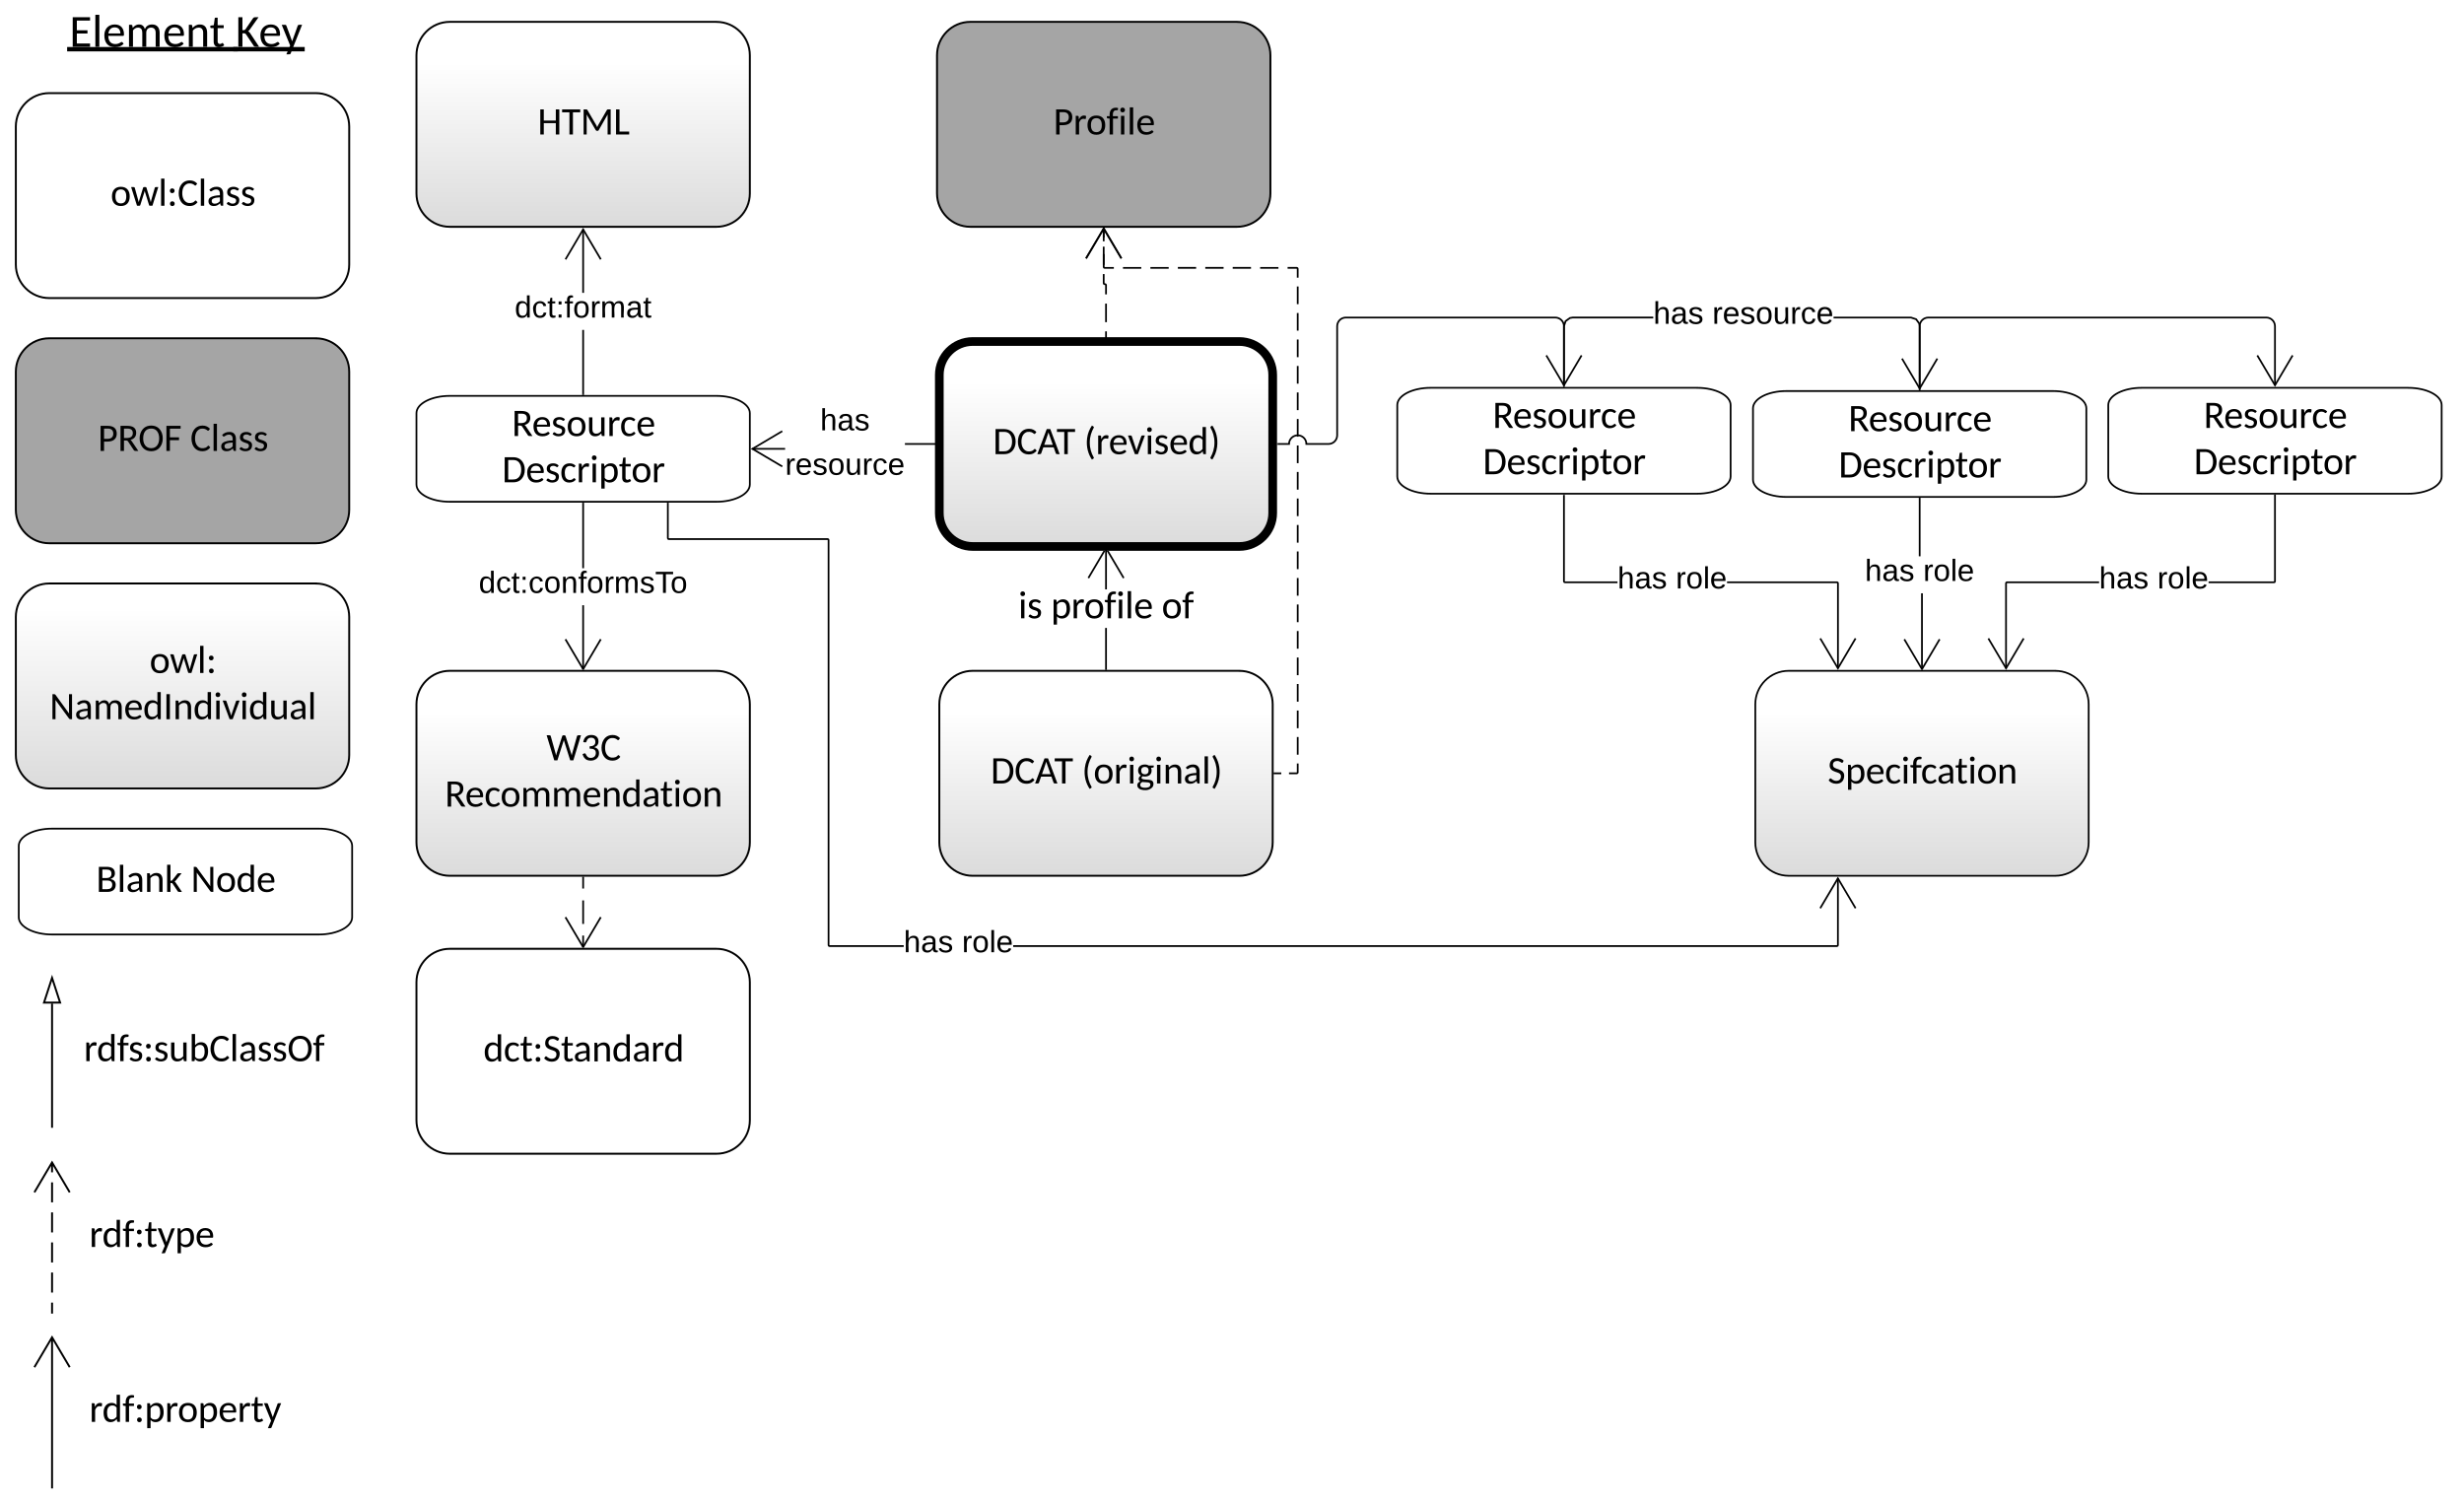 <svg xmlns="http://www.w3.org/2000/svg" xmlns:xlink="http://www.w3.org/1999/xlink" xmlns:lucid="lucid" width="1420" height="866.67"><g transform="translate(0 0)" lucid:page-tab-id="QJvNB5pmmzd9T"><path d="M0 0h1420v866.67H0z" fill="#fff"/><path d="M182.05 53.67H28.35c-10.57 0-19.22 8.62-19.22 19.25v79.6c0 10.63 8.65 19.26 19.22 19.26h153.7c10.56 0 19.2-8.63 19.2-19.26v-79.6c0-10.63-8.64-19.25-19.2-19.25z" stroke="#000" stroke-width="1.11" fill="#fff"/><use xlink:href="#a" transform="matrix(1,0,0,1,17.972,62.524) translate(45.734 56.055)"/><path d="M2088.46-93.02h36912.4v1975.27H2088.46z" stroke="#000" stroke-opacity="0" stroke-width="1.67" fill-opacity="0"/><use xlink:href="#b" transform="matrix(1,0,0,1,19.652,6.842) translate(20.369 20.168)"/><use xlink:href="#c" transform="matrix(1,0,0,1,19.652,6.842) translate(116.084 20.168)"/><path d="M30 649.38v-71.02M30 649.37v.57" stroke="#000" stroke-width="1.11" fill="none"/><path d="M30 563.54l4.64 14.27h-9.28z" stroke="#000" stroke-width="1.11" fill="#fff"/><path d="M30 756.47v-86.63" fill="none"/><path d="M30 756.47v-5.78m0-5.78v-11.55m0-5.78v-11.56m0-5.77v-11.55m0-5.78V681.4m0-5.78v-5.78M30 756.45v.57M40.18 687.14L30 669.92l-10.18 17.22" stroke="#000" stroke-width="1.11" fill="none"/><path d="M7978.43 23203.8h27865.3v1975.26H7978.42z" stroke="#000" stroke-opacity="0" stroke-width="1.67" fill-opacity="0"/><use xlink:href="#d" transform="matrix(1,0,0,1,48.296,592.509) translate(0 19.055)"/><path d="M8507.4 28070.2h27865.3v1975.28H8507.4z" stroke="#000" stroke-opacity="0" stroke-width="1.67" fill-opacity="0"/><use xlink:href="#e" transform="matrix(1,0,0,1,51.446,699.595) translate(0 19.055)"/><path d="M182.05 194.96H28.35c-10.57 0-19.22 8.62-19.22 19.25v79.62c0 10.63 8.65 19.25 19.22 19.25h153.7c10.56 0 19.2-8.62 19.2-19.25v-79.6c0-10.64-8.64-19.26-19.2-19.26z" stroke="#000" stroke-width="1.11" fill="#a5a5a5"/><use xlink:href="#f" transform="matrix(1,0,0,1,17.972,203.819) translate(38.378 56.055)"/><use xlink:href="#g" transform="matrix(1,0,0,1,17.972,203.819) translate(91.65 56.055)"/><path d="M30 857.26v-86.63M30 857.24v.57M40.18 787.93L30 770.7l-10.18 17.23" stroke="#000" stroke-width="1.11" fill="none"/><path d="M8507.4 32650.42h27865.3v1975.27H8507.4z" stroke="#000" stroke-opacity="0" stroke-width="1.67" fill-opacity="0"/><use xlink:href="#h" transform="matrix(1,0,0,1,51.446,800.383) translate(0 19.055)"/><path d="M712.9 12.6H559.2c-10.55 0-19.2 8.62-19.2 19.25v79.6c0 10.64 8.65 19.26 19.2 19.26h153.7c10.58 0 19.23-8.6 19.23-19.24v-79.6c0-10.64-8.65-19.26-19.22-19.26z" stroke="#000" stroke-width="1.11" fill="#a5a5a5"/><use xlink:href="#i" transform="matrix(1,0,0,1,548.838,21.456) translate(58.19 56.055)"/><path d="M412.9 12.6H259.2c-10.55 0-19.2 8.62-19.2 19.25v79.6c0 10.64 8.65 19.26 19.2 19.26h153.7c10.58 0 19.23-8.6 19.23-19.24v-79.6c0-10.64-8.65-19.26-19.22-19.26z" stroke="#000" stroke-width="1.11" fill="url(#j)"/><use xlink:href="#k" transform="matrix(1,0,0,1,248.838,21.456) translate(60.994 56.055)"/><path d="M412.9 386.6H259.2c-10.55 0-19.2 8.64-19.2 19.27v79.6c0 10.63 8.65 19.25 19.2 19.25h153.7c10.58 0 19.23-8.62 19.23-19.25v-79.6c0-10.63-8.65-19.26-19.22-19.26z" stroke="#000" stroke-width="1.11" fill="url(#l)"/><use xlink:href="#m" transform="matrix(1,0,0,1,248.838,395.472) translate(66.061 42.723)"/><use xlink:href="#n" transform="matrix(1,0,0,1,248.838,395.472) translate(7.533 69.387)"/><path d="M714.25 386.6h-153.7c-10.57 0-19.22 8.64-19.22 19.27v79.6c0 10.63 8.65 19.25 19.22 19.25h153.7c10.56 0 19.2-8.62 19.2-19.25v-79.6c0-10.63-8.64-19.26-19.2-19.26z" stroke="#000" stroke-width="1.11" fill="url(#o)"/><use xlink:href="#p" transform="matrix(1,0,0,1,550.171,395.472) translate(20.748 56.055)"/><use xlink:href="#q" transform="matrix(1,0,0,1,550.171,395.472) translate(73.238 56.055)"/><path d="M714.25 196.82h-153.7c-10.57 0-19.22 8.62-19.22 19.25v79.6c0 10.63 8.65 19.26 19.22 19.26h153.7c10.56 0 19.2-8.63 19.2-19.26v-79.6c0-10.63-8.64-19.25-19.2-19.25z" stroke="#000" stroke-width="5" fill="url(#r)"/><use xlink:href="#p" transform="matrix(1,0,0,1,550.171,205.674) translate(22.039 56.055)"/><use xlink:href="#s" transform="matrix(1,0,0,1,550.171,205.674) translate(74.529 56.055)"/><path d="M637.9 386.1h-1V361.9h1zm0-46.44h-1v-23.82h1z"/><path/><path d="M627.65 333.38l-.86-.5 9.12-15.45h1.16zm20.36-.5l-.85.5-9.44-15.95h1.17z"/><use xlink:href="#t" transform="matrix(1,0,0,1,586.821,339.66) translate(0.005 16.665)"/><use xlink:href="#u" transform="matrix(1,0,0,1,586.821,339.66) translate(18.818 16.665)"/><use xlink:href="#v" transform="matrix(1,0,0,1,586.821,339.66) translate(82.657 16.665)"/><path d="M336.56 385.7h-1v-36.9h1zm0-58.23h-1v-37.3h1z"/><path d="M336.56 290.18h-1v-.5h1zM346.67 368.67l-10.28 17.4h-.66l-10.3-17.4.87-.5 9.76 16.48 9.75-16.5z"/><use xlink:href="#w" transform="matrix(1,0,0,1,275.89,327.474) translate(0.005 14.222)"/><path d="M637.4 196.32v-32c0-.3-.25-.56-.56-.56h-.22c-.3 0-.56-.25-.56-.56v-31.58" fill="none"/><path d="M637.4 196.32v-5.34m0-5.33V175m0-5.35v-5.33l-.17-.4-.4-.16h-.2l-.4-.16-.17-.4v-5.26m0-5.27v-10.52m0-5.27v-5.26" stroke="#000" fill="none"/><path/><path d="M646.67 148.65l-.86.5-9.74-16.48-9.75 16.5-.85-.52 10.3-17.4h.64z"/><path d="M738.4 446.17h-4.44v-1h4.45zm9.97-.96l-.28.7-.7.27h-4.54v-1h4.35l.13-.05.04-.1v-5h1zm0-10.27h-1v-10.2h1zm0-15.28h-1v-10.18h1zm0-15.27h-1v-10.2h1zm0-15.28h-1v-10.18h1zm0-15.27h-1v-10.18h1zm0-15.28h-1v-10.18h1zm0-15.27h-1V333.1h1zm0-15.28h-1v-10.18h1zm0-15.27h-1v-10.18h1zm0-15.28h-1v-10.18h1zm0-15.27h-1V272h1zm0-15.27h-1v-10.18h1zm0-15.27h-1v-10.18h1zm0-15.27h-1v-10.2h1zm0-15.28h-1V210.9h1zm0-15.27h-1v-10.18h1zm0-15.27h-1v-10.18h1zm0-15.27h-1v-10.2h1zm-.28-21.15l.27.7v5.18h-1v-5l-.04-.1-.12-.05h-5.16v-1h5.37zm-11.33.73h-10.54v-1h10.54zm-15.8 0H710.4v-1h10.54zm-15.82 0H694.6v-1h10.55zm-15.82 0H678.8v-1h10.53zm-15.8 0h-10.55v-1h10.54zm-15.82 0h-10.54v-1h10.55zm-21.14-1.16l.05.1.12.06h5.17v1h-5.38l-.68-.28-.28-.68v-7.48h1zm0-14.67h-1v-7.38h1z"/><path/><path d="M646.67 148.65l-.86.5-9.74-16.48-9.75 16.5-.85-.52 10.3-17.4h.64zM336.56 227.16h-1v-37.03h1zm0-58.37h-1v-36.63h1z"/><path d="M336.56 227.66h-1v-.52h1zM346.67 149.2l-.86.52-9.74-16.5-9.75 16.5-.85-.5 10.6-17.96z"/><use xlink:href="#x" transform="matrix(1,0,0,1,296.606,168.792) translate(0.005 14.222)"/><path d="M452.46 259.16h-18.93v-1h18.93zm88.37-2.8H521.5v-1h19.33z"/><path/><path d="M451.08 248.9l-16.5 9.76 16.5 9.75-.5.87-17.95-10.6 17.94-10.62z"/><use xlink:href="#y" transform="matrix(1,0,0,1,452.461,233.799) translate(20.203 14.222)"/><use xlink:href="#z" transform="matrix(1,0,0,1,452.461,233.799) translate(0.005 39.822)"/><path d="M412.9 546.8H259.2c-10.55 0-19.2 8.6-19.2 19.24v79.6c0 10.63 8.65 19.26 19.2 19.26h153.7c10.58 0 19.23-8.63 19.23-19.25v-79.6c0-10.64-8.65-19.26-19.22-19.26z" stroke="#000" stroke-width="1.11" fill="#fff"/><use xlink:href="#A" transform="matrix(1,0,0,1,248.838,555.645) translate(29.704 56.055)"/><path d="M336.06 505.23V545.88" fill="none"/><path d="M336.06 505.23v6.84m0 6.84v13.56m0 6.7v6.72" stroke="#000" fill="none"/><path/><path d="M346.67 528.84l-10.28 17.4h-.66l-10.3-17.4.87-.5 9.76 16.48 9.75-16.5z"/><path d="M1184.48 386.6h-153.7c-10.56 0-19.2 8.64-19.2 19.27v79.6c0 10.63 8.64 19.25 19.2 19.25h153.7c10.57 0 19.22-8.62 19.22-19.25v-79.6c0-10.63-8.65-19.26-19.22-19.26z" stroke="#000" fill="url(#B)"/><use xlink:href="#C" transform="matrix(1,0,0,1,1020.407,395.472) translate(32.845 56.055)"/><path d="M1058.73 335.07l.68.28.3.68v49.17h-1v-48.97l-.05-.12-.12-.03h-63.26v-1zm-156.88-.05l.1.05h30.2v1h-30.4l-.67-.28-.28-.7v-49.58h1v49.4z"/><path d="M901.8 285.53h-1v-.5h1zM1069.8 368.17l-10.6 17.94-10.62-17.93.86-.5 9.75 16.48 9.74-16.5z"/><use xlink:href="#D" transform="matrix(1,0,0,1,932.16,324.901) translate(0.005 14.222)"/><use xlink:href="#E" transform="matrix(1,0,0,1,932.16,324.901) translate(33.585 14.222)"/><path d="M1108.13 385.7h-1v-43.78h1zm-1.33-65.1h-1v-33.22h1z"/><path d="M1106.8 287.4h-1v-.52h1zM1118.24 368.67l-10.3 17.44h-.6l-10.32-17.43.86-.5 9.75 16.48 9.75-16.5z"/><use xlink:href="#D" transform="matrix(1,0,0,1,1074.743,320.585) translate(0.005 14.222)"/><use xlink:href="#E" transform="matrix(1,0,0,1,1074.743,320.585) translate(33.585 14.222)"/><path d="M1209.7 336.07h-52.97l-.1.04-.06.13v48.97h-1v-49.17l.28-.68.68-.28h53.16zm101.86-.96l-.28.7-.68.27h-37.8v-1h37.6l.1-.05.06-.1v-49.4h1zM1311.56 285.53h-1v-.5h1z"/><path d="M1166.68 368.17l-10.6 17.94-10.62-17.93.86-.5 9.75 16.48 9.75-16.5z"/><use xlink:href="#D" transform="matrix(1,0,0,1,1209.691,324.901) translate(0.005 14.222)"/><use xlink:href="#E" transform="matrix(1,0,0,1,1209.691,324.901) translate(33.585 14.222)"/><path d="M182.05 336.26H28.35c-10.57 0-19.22 8.62-19.22 19.25v79.6c0 10.64 8.65 19.27 19.22 19.27h153.7c10.56 0 19.2-8.63 19.2-19.26v-79.6c0-10.62-8.64-19.24-19.2-19.24z" stroke="#000" stroke-width="1.11" fill="url(#F)"/><use xlink:href="#G" transform="matrix(1,0,0,1,17.972,345.114) translate(68.22 42.723)"/><use xlink:href="#H" transform="matrix(1,0,0,1,17.972,345.114) translate(10.631 69.387)"/><path d="M183.73 477.55H30.03c-10.57 0-19.22 4.45-19.22 9.95v41.12c0 5.5 8.66 9.94 19.23 9.94h153.7c10.56 0 19.2-4.45 19.2-9.94V487.5c0-5.5-8.64-9.95-19.2-9.95z" stroke="#000" fill="#fff"/><use xlink:href="#I" transform="matrix(1,0,0,1,28.105,486.459) translate(27.291 27.555)"/><use xlink:href="#J" transform="matrix(1,0,0,1,28.105,486.459) translate(81.919 27.555)"/><path d="M978.15 223.5h-153.7c-10.57 0-19.2 4.46-19.2 9.95v41.13c0 5.5 8.63 9.94 19.2 9.94h153.7c10.57 0 19.2-4.45 19.2-9.94v-41.13c0-5.5-8.63-9.94-19.2-9.94z" stroke="#000" fill="#fff"/><use xlink:href="#K" transform="matrix(1,0,0,1,822.527,232.418) translate(37.658 14.223)"/><use xlink:href="#L" transform="matrix(1,0,0,1,822.527,232.418) translate(32.037 40.887)"/><path d="M1183.15 225.36h-153.7c-10.57 0-19.2 4.46-19.2 9.95v41.13c0 5.5 8.63 9.95 19.2 9.95h153.7c10.57 0 19.2-4.46 19.2-9.95V235.3c0-5.48-8.63-9.94-19.2-9.94z" stroke="#000" fill="#fff"/><use xlink:href="#K" transform="matrix(1,0,0,1,1027.527,234.273) translate(37.658 14.223)"/><use xlink:href="#L" transform="matrix(1,0,0,1,1027.527,234.273) translate(32.037 40.887)"/><path d="M1387.9 223.5h-153.7c-10.56 0-19.2 4.46-19.2 9.95v41.13c0 5.5 8.64 9.94 19.2 9.94h153.7c10.58 0 19.22-4.45 19.22-9.94v-41.13c0-5.5-8.64-9.94-19.2-9.94z" stroke="#000" fill="#fff"/><use xlink:href="#K" transform="matrix(1,0,0,1,1232.286,232.418) translate(37.658 14.223)"/><use xlink:href="#L" transform="matrix(1,0,0,1,1232.286,232.418) translate(32.037 40.887)"/><path d="M736.46 255.87h6.4c0-2.76 2.25-5 5-5 2.78 0 5 2.24 5 5h12.74c2.76 0 5-2.24 5-5V188c0-2.75 2.24-5 5-5h120.7c2.76 0 5 2.25 5 5v34.1" stroke="#000" fill="none"/><path d="M736.47 256.37h-.5v-1h.5zM911.9 205.07L901.3 223l-10.6-17.93.85-.5 9.75 16.48 9.75-16.5z"/><path d="M1104.56 183.55l1.96 2.68.28 1.74v36h-1v-35.92l-.23-1.42-1.63-2.23-2.72-.9h-44.54v-1h44.7zm-151.78-.04h-46.44l-1.42.24-2.23 1.63-.9 2.72v34.4h-1v-34.57l1.04-3.18 2.68-1.96 1.74-.3h46.52z"/><path d="M901.8 223h-1v-.5h1zM1116.9 206.92l-10.6 17.95-10.6-17.95.85-.5 9.75 16.48 9.75-16.5z"/><g><use xlink:href="#M" transform="matrix(1,0,0,1,952.777,172.21) translate(0 14.4)"/><use xlink:href="#N" transform="matrix(1,0,0,1,952.777,172.21) translate(34 14.4)"/></g><path d="M1106.3 224.36V188c0-2.75 2.24-5 5-5h194.76c2.76 0 5 2.25 5 5v34.1" stroke="#000" fill="none"/><path d="M1106.8 224.87h-1v-.52h1zM1321.67 205.07l-10.6 17.94-10.62-17.93.86-.5 9.76 16.48 9.75-16.5z"/><path d="M412.9 228.15H259.2c-10.55 0-19.2 4.46-19.2 9.95v41.12c0 5.5 8.65 9.95 19.2 9.95h153.7c10.58 0 19.23-4.46 19.23-9.95V238.1c0-5.5-8.65-9.95-19.22-9.95z" stroke="#000" fill="#fff"/><g><use xlink:href="#K" transform="matrix(1,0,0,1,257.291,237.063) translate(37.658 14.223)"/><use xlink:href="#L" transform="matrix(1,0,0,1,257.291,237.063) translate(32.037 40.887)"/></g><path d="M385.38 310l.05.12.1.05h91.5l.7.28.27.68v233.43l.05.12.1.04h42.65v1h-42.84l-.68-.28-.28-.68V311.33l-.05-.12-.1-.03h-91.5l-.7-.28-.27-.7v-20.03h1zm674.3 234.76l-.27.68-.67.28H583.9v-1h474.63l.12-.04.04-.12v-38.43h1z"/><path d="M385.38 290.18h-1v-.5h1zM1069.8 523.17l-.86.5-9.75-16.48-9.76 16.48-.86-.5 10.6-17.96z"/><g><use xlink:href="#D" transform="matrix(1,0,0,1,520.797,534.557) translate(0.005 14.222)"/><use xlink:href="#E" transform="matrix(1,0,0,1,520.797,534.557) translate(33.585 14.222)"/></g><defs><path d="M75-490c0-310 160-503 466-503s464 194 464 503c0 310-158 504-464 504C234 14 75-180 75-490zm181 1c0 215 74 366 285 366 210 0 283-152 283-366s-74-367-283-367c-211 0-285 152-285 367" id="O"/><path d="M21-978c68 8 173-25 191 37 66 230 131 458 192 691 6 21 9 43 12 64 75-256 159-506 233-760 13-43 73-33 125-34 27 0 43 14 50 34 75 254 156 502 227 760 7-43 18-87 31-132l179-624c15-59 116-29 182-36L1136 0H996c-17 0-28-11-35-33-73-235-147-469-219-705-4-15-7-30-10-45-7 32-14 62-23 92L501-33C485 26 391-10 329 0" id="P"/><path d="M323-1422V0H147v-1422h176" id="Q"/><path d="M271-232c74 0 125 50 125 125 0 74-52 123-125 123S149-34 149-107c0-74 48-125 122-125zm-6-678c74 0 125 50 125 125 0 74-52 123-125 123s-122-50-122-123c0-74 48-125 122-125" id="R"/><path d="M1052-184C961-66 832 17 628 14c-289-4-447-172-522-398-53-160-53-388 3-546 81-226 241-394 534-399 180-3 301 72 392 167-25 33-46 70-75 99-51 21-73-33-114-51-77-60-256-80-362-23-152 81-231 248-231 480 0 233 83 400 235 481 113 60 301 37 376-30 33-15 74-101 116-56" id="S"/><path d="M514-995c228 0 341 142 341 370V0c-56-5-123 17-137-41l-22-91C610-53 522 18 358 15 189 12 84-73 84-244c0-178 154-235 319-276 76-19 169-27 280-30 12-176-30-304-190-304-107 0-171 42-231 86-34 25-81 14-98-16l-32-56c98-93 207-155 382-155zM253-253c0 98 61 145 158 145 133 0 205-61 272-130v-202c-134 6-246 19-333 58-57 26-97 59-97 129" id="T"/><path d="M95-709c0-188 136-281 332-284 128-2 226 47 291 114-25 33-46 112-108 74-47-29-100-60-179-58-97 2-169 47-169 140 0 121 140 131 235 168 118 46 235 94 235 255C732-91 595 11 381 15 247 17 139-38 70-104c26-39 56-126 124-80 51 35 104 76 195 74 109-2 179-54 179-159 0-126-138-136-236-173C209-488 95-543 95-709" id="U"/><g id="a"><use transform="matrix(0.011,0,0,0.011,0,0)" xlink:href="#O"/><use transform="matrix(0.011,0,0,0.011,11.631,0)" xlink:href="#P"/><use transform="matrix(0.011,0,0,0.011,27.515,0)" xlink:href="#Q"/><use transform="matrix(0.011,0,0,0.011,32.614,0)" xlink:href="#R"/><use transform="matrix(0.011,0,0,0.011,38.56,0)" xlink:href="#S"/><use transform="matrix(0.011,0,0,0.011,50.407,0)" xlink:href="#Q"/><use transform="matrix(0.011,0,0,0.011,55.507,0)" xlink:href="#T"/><use transform="matrix(0.011,0,0,0.011,66.15,0)" xlink:href="#U"/><use transform="matrix(0.011,0,0,0.011,74.841,0)" xlink:href="#U"/></g><path d="M913-1314v148H328v431h471v143H328v444h586L913 0H145v-1314h768" id="V"/><path d="M544 14C232 14 75-190 75-509c0-226 105-376 267-447 57-25 122-37 193-37 265 0 410 167 410 437 0 47-2 68-42 68H249c7 217 94 359 310 364 110 2 183-39 248-80 70-44 93 39 123 67C847-42 716 14 544 14zm243-610c-5-164-86-266-249-269-173-3-262 113-284 269h533" id="W"/><path d="M545-854c-104 0-170 61-222 126V0H147v-978c54 8 140-23 149 36l15 100c68-77 143-150 284-151 143-1 221 88 255 203 52-123 153-201 320-203 220-2 335 143 335 370V0h-176v-623c1-143-65-231-201-231-139 0-216 89-216 231V0H736v-623c1-145-55-231-191-231" id="X"/><path d="M575-854c-119 2-197 63-259 134V0H140v-978c55 7 141-23 150 36l15 104c78-83 170-155 321-155 223 0 325 146 325 370V0H775v-623c0-140-61-233-200-231" id="Y"/><path d="M650-73c-53 51-136 87-233 88-153 0-235-95-235-251v-596c-55-8-148 24-148-39v-70l154-20 41-301c4-50 80-28 129-33v335h269v128H358v584c-2 72 34 118 99 120 56 2 78-32 116-46 15 0 19 7 25 17" id="Z"/><g id="b"><use transform="matrix(0.013,0,0,0.013,0,0)" xlink:href="#V"/><use transform="matrix(0.013,0,0,0.013,13.022,0)" xlink:href="#Q"/><use transform="matrix(0.013,0,0,0.013,19.143,0)" xlink:href="#W"/><use transform="matrix(0.013,0,0,0.013,32.413,0)" xlink:href="#X"/><use transform="matrix(0.013,0,0,0.013,53.718,0)" xlink:href="#W"/><use transform="matrix(0.013,0,0,0.013,66.988,0)" xlink:href="#Y"/><use transform="matrix(0.013,0,0,0.013,80.752,0)" xlink:href="#Z"/><path d="M-1.33.08h98.38V2.6H-1.33z"/></g><path d="M306-740c60 2 107 0 133-38l339-494c22-28 41-41 86-42h156L620-750c-21 29-44 49-67 61 31 11 60 31 83 65L1049 0c-85-7-198 21-238-38L463-558c-23-30-38-42-90-42h-67V0H124v-1314h182v574" id="aa"/><path d="M409 288c-14 65-120 35-192 42L385-58 11-978h152c30-1 46 16 53 36 86 232 175 459 256 696 80-235 169-463 250-696 20-58 122-29 191-36" id="ab"/><g id="c"><use transform="matrix(0.013,0,0,0.013,0,0)" xlink:href="#aa"/><use transform="matrix(0.013,0,0,0.013,13.374,0)" xlink:href="#W"/><use transform="matrix(0.013,0,0,0.013,26.475,0)" xlink:href="#ab"/><path d="M-1.33.08h41.2V2.6h-41.2z"/></g><path d="M536-823c-141 7-187 99-229 205V0H131v-978c60 8 148-26 154 48l12 144c58-123 149-234 328-202 18 3 34 11 49 21l-14 130c-12 52-78 12-124 14" id="ac"/><path d="M492-995c127 0 201 45 264 114v-541h176V0c-55-7-141 23-150-36l-18-117C688-64 595 14 440 14 170 14 74-204 74-486c0-228 88-392 242-470 52-26 111-39 176-39zM255-486c2 201 49 359 242 359 130 0 195-67 259-146v-473c-54-73-114-114-224-114-197 0-279 159-277 374" id="ad"/><path d="M523-1269c-167-5-192 134-183 309h263v128H346V0H170v-831c-44-9-102-4-133-26-23-17-9-67-13-103h146c-18-271 76-439 324-444 44 0 83 8 117 19-9 39 11 106-29 113-15 2-34 3-59 3" id="ae"/><path d="M450 15c-223 0-325-146-325-370v-623h176v623c0 141 61 233 200 231 119-1 195-63 259-133v-721h176V0c-55-7-141 23-150-36l-16-104C692-57 602 15 450 15" id="af"/><path d="M586 14c-139 0-211-58-275-138-12 47 7 124-53 124H144v-1422h176v583c74-85 165-154 314-154 264 0 368 206 368 479 0 238-85 409-243 490-51 25-109 38-173 38zm235-522c0-208-63-346-246-346-127 0-194 66-255 146v472c53 73 113 114 222 114 204 0 279-159 279-386" id="ag"/><path d="M1240-928c58 159 58 383 0 542-85 230-258 400-561 400S201-157 116-386c-59-159-59-383 0-542 86-230 259-401 563-401s477 171 561 401zm-172 486c38-122 39-308 0-430-56-173-170-300-389-300-293 0-420 215-420 515 0 237 85 404 247 479 99 47 246 46 346 0 107-49 178-142 216-264" id="ah"/><g id="d"><use transform="matrix(0.011,0,0,0.011,0,0)" xlink:href="#ac"/><use transform="matrix(0.011,0,0,0.011,7.443,0)" xlink:href="#ad"/><use transform="matrix(0.011,0,0,0.011,19.117,0)" xlink:href="#ae"/><use transform="matrix(0.011,0,0,0.011,25.605,0)" xlink:href="#U"/><use transform="matrix(0.011,0,0,0.011,34.296,0)" xlink:href="#R"/><use transform="matrix(0.011,0,0,0.011,40.241,0)" xlink:href="#U"/><use transform="matrix(0.011,0,0,0.011,48.932,0)" xlink:href="#af"/><use transform="matrix(0.011,0,0,0.011,60.606,0)" xlink:href="#ag"/><use transform="matrix(0.011,0,0,0.011,72.28,0)" xlink:href="#S"/><use transform="matrix(0.011,0,0,0.011,84.128,0)" xlink:href="#Q"/><use transform="matrix(0.011,0,0,0.011,89.227,0)" xlink:href="#T"/><use transform="matrix(0.011,0,0,0.011,99.871,0)" xlink:href="#U"/><use transform="matrix(0.011,0,0,0.011,108.561,0)" xlink:href="#U"/><use transform="matrix(0.011,0,0,0.011,117.252,0)" xlink:href="#ah"/><use transform="matrix(0.011,0,0,0.011,131.964,0)" xlink:href="#ae"/></g><path d="M581 14c-127 0-201-47-264-114v430H141V-978c55 7 141-23 150 36l17 114c76-89 171-167 326-167 271 0 368 217 368 499 0 229-91 393-245 471-52 26-111 39-176 39zm240-510c-2-202-50-358-245-358-128 0-197 66-259 146v472c53 73 114 114 225 114 198 0 281-159 279-374" id="ai"/><g id="e"><use transform="matrix(0.011,0,0,0.011,0,0)" xlink:href="#ac"/><use transform="matrix(0.011,0,0,0.011,7.443,0)" xlink:href="#ad"/><use transform="matrix(0.011,0,0,0.011,19.117,0)" xlink:href="#ae"/><use transform="matrix(0.011,0,0,0.011,25.898,0)" xlink:href="#R"/><use transform="matrix(0.011,0,0,0.011,31.844,0)" xlink:href="#Z"/><use transform="matrix(0.011,0,0,0.011,39.286,0)" xlink:href="#ab"/><use transform="matrix(0.011,0,0,0.011,49.344,0)" xlink:href="#ai"/><use transform="matrix(0.011,0,0,0.011,61.018,0)" xlink:href="#W"/></g><path d="M994-906c0 279-183 411-470 416H329V0H147v-1314h377c290 3 470 124 470 408zm-182 0c0-176-103-265-288-265H329v537h195c180-4 288-94 288-272" id="aj"/><path d="M969-949c0 213-127 324-301 372 24 16 43 33 61 57L1082 0c-87-8-195 23-235-37L536-505c-21-29-36-41-85-41H329V0H147v-1314h360c275 2 462 97 462 365zM500-679c179-3 292-82 292-257 0-157-95-235-285-235H329v492h171" id="ak"/><path d="M882-1314v148H321v455h477v148H321V0H138v-1314h744" id="al"/><g id="f"><use transform="matrix(0.011,0,0,0.011,0,0)" xlink:href="#aj"/><use transform="matrix(0.011,0,0,0.011,11.479,0)" xlink:href="#ak"/><use transform="matrix(0.011,0,0,0.011,23.327,0)" xlink:href="#ah"/><use transform="matrix(0.011,0,0,0.011,38.039,0)" xlink:href="#al"/></g><g id="g"><use transform="matrix(0.011,0,0,0.011,0,0)" xlink:href="#S"/><use transform="matrix(0.011,0,0,0.011,11.848,0)" xlink:href="#Q"/><use transform="matrix(0.011,0,0,0.011,16.947,0)" xlink:href="#T"/><use transform="matrix(0.011,0,0,0.011,27.591,0)" xlink:href="#U"/><use transform="matrix(0.011,0,0,0.011,36.281,0)" xlink:href="#U"/></g><g id="h"><use transform="matrix(0.011,0,0,0.011,0,0)" xlink:href="#ac"/><use transform="matrix(0.011,0,0,0.011,7.443,0)" xlink:href="#ad"/><use transform="matrix(0.011,0,0,0.011,19.117,0)" xlink:href="#ae"/><use transform="matrix(0.011,0,0,0.011,25.898,0)" xlink:href="#R"/><use transform="matrix(0.011,0,0,0.011,31.844,0)" xlink:href="#ai"/><use transform="matrix(0.011,0,0,0.011,43.518,0)" xlink:href="#ac"/><use transform="matrix(0.011,0,0,0.011,50.906,0)" xlink:href="#O"/><use transform="matrix(0.011,0,0,0.011,62.624,0)" xlink:href="#ai"/><use transform="matrix(0.011,0,0,0.011,74.298,0)" xlink:href="#W"/><use transform="matrix(0.011,0,0,0.011,85.354,0)" xlink:href="#ac"/><use transform="matrix(0.011,0,0,0.011,93.1,0)" xlink:href="#Z"/><use transform="matrix(0.011,0,0,0.011,100.543,0)" xlink:href="#ab"/></g><path d="M323-978V0H147v-978h176zm-91-431c74 0 125 50 125 125 0 74-52 123-125 123s-122-50-122-123c0-74 48-125 122-125" id="am"/><g id="i"><use transform="matrix(0.011,0,0,0.011,0,0)" xlink:href="#aj"/><use transform="matrix(0.011,0,0,0.011,11.479,0)" xlink:href="#ac"/><use transform="matrix(0.011,0,0,0.011,18.867,0)" xlink:href="#O"/><use transform="matrix(0.011,0,0,0.011,30.585,0)" xlink:href="#ae"/><use transform="matrix(0.011,0,0,0.011,37.366,0)" xlink:href="#am"/><use transform="matrix(0.011,0,0,0.011,42.465,0)" xlink:href="#Q"/><use transform="matrix(0.011,0,0,0.011,47.565,0)" xlink:href="#W"/></g><linearGradient gradientUnits="userSpaceOnUse" id="j" x1="240" y1="12.6" x2="240" y2="130.71"><stop offset="0%" stop-color="#fff"/><stop offset="20%" stop-color="#fff"/><stop offset="100%" stop-color="#dbdbdb"/></linearGradient><path d="M1136 0H953v-596H323V0H140v-1314h183v585h630v-585h183V0" id="an"/><path d="M974-1314v152H591V0H408v-1162H24v-152h950" id="ao"/><path d="M835-479c17 30 30 62 44 96 13-34 27-66 43-96l464-805c25-53 129-21 198-30V0h-161c1-334-2-672 1-1004 1-16 3-32 4-49L959-229c-25 56-126 55-158 0l-480-823c4 33 6 64 6 93V0H167v-1314c56 2 123-6 171 4 9 2 18 12 27 27" id="ap"/><path d="M320-153h507V0H138v-1314h182v1161" id="aq"/><g id="k"><use transform="matrix(0.011,0,0,0.011,0,0)" xlink:href="#an"/><use transform="matrix(0.011,0,0,0.011,13.844,0)" xlink:href="#ao"/><use transform="matrix(0.011,0,0,0.011,24.672,0)" xlink:href="#ap"/><use transform="matrix(0.011,0,0,0.011,43.67,0)" xlink:href="#aq"/></g><linearGradient gradientUnits="userSpaceOnUse" id="l" x1="240" y1="386.61" x2="240" y2="504.72"><stop offset="0%" stop-color="#fff"/><stop offset="20%" stop-color="#fff"/><stop offset="100%" stop-color="#dbdbdb"/></linearGradient><path d="M12-1314c77 9 194-28 214 42l255 907c9 32 18 69 26 112 8-39 17-78 28-113l293-905c10-59 158-61 176-1 97 321 208 636 308 958 5 18 9 38 13 58 8-37 15-76 25-109l254-906c17-65 129-37 206-43L1411 0h-165c-111-354-226-705-335-1062-5 24-11 46-18 66L575 0H411" id="ar"/><path d="M133-957c36-227 169-372 422-372 224 0 376 114 376 336 0 173-90 260-222 302 151 40 251 135 251 313 0 198-114 310-263 365-98 37-246 34-340 1C213-61 139-178 95-327c44-18 136-74 166-8 49 106 110 211 268 207 159-4 256-94 263-245 8-191-130-240-325-240v-121c175-4 300-59 300-230 0-143-79-222-221-222-138 0-212 82-243 193-12 42-31 58-82 50" id="as"/><g id="m"><use transform="matrix(0.011,0,0,0.011,0,0)" xlink:href="#ar"/><use transform="matrix(0.011,0,0,0.011,19.768,0)" xlink:href="#as"/><use transform="matrix(0.011,0,0,0.011,31.03,0)" xlink:href="#S"/></g><path d="M69-490c0-299 140-503 438-503 143 0 234 53 308 127-20 26-37 58-61 80-40 18-64-17-93-32-37-19-81-40-143-39-201 7-269 160-269 367 0 204 66 360 261 368 96 4 149-38 198-81 21-19 50-20 67 2l51 64C751-46 640 14 479 14 199 14 69-199 69-490" id="at"/><g id="n"><use transform="matrix(0.011,0,0,0.011,0,0)" xlink:href="#ak"/><use transform="matrix(0.011,0,0,0.011,11.674,0)" xlink:href="#W"/><use transform="matrix(0.011,0,0,0.011,22.73,0)" xlink:href="#at"/><use transform="matrix(0.011,0,0,0.011,31.941,0)" xlink:href="#O"/><use transform="matrix(0.011,0,0,0.011,43.659,0)" xlink:href="#X"/><use transform="matrix(0.011,0,0,0.011,61.409,0)" xlink:href="#X"/><use transform="matrix(0.011,0,0,0.011,79.159,0)" xlink:href="#W"/><use transform="matrix(0.011,0,0,0.011,90.215,0)" xlink:href="#Y"/><use transform="matrix(0.011,0,0,0.011,101.889,0)" xlink:href="#ad"/><use transform="matrix(0.011,0,0,0.011,113.563,0)" xlink:href="#T"/><use transform="matrix(0.011,0,0,0.011,124,0)" xlink:href="#Z"/><use transform="matrix(0.011,0,0,0.011,131.443,0)" xlink:href="#am"/><use transform="matrix(0.011,0,0,0.011,136.542,0)" xlink:href="#O"/><use transform="matrix(0.011,0,0,0.011,148.26,0)" xlink:href="#Y"/></g><linearGradient gradientUnits="userSpaceOnUse" id="o" x1="541.33" y1="386.61" x2="541.33" y2="504.72"><stop offset="0%" stop-color="#fff"/><stop offset="20%" stop-color="#fff"/><stop offset="100%" stop-color="#dbdbdb"/></linearGradient><path d="M1148-926c58 156 58 382 0 538C1064-162 892 0 593 0H139v-1314h454c298 6 472 162 555 388zM976-442c38-121 39-309 0-430-55-171-167-295-383-295H322v1020c157-7 329 19 441-35 105-50 176-139 213-260" id="au"/><path d="M1178 0c-74-7-179 24-202-42L864-358H322L211-43C194 22 84-6 8 0l493-1314h185zM368-488h450c-69-195-137-390-206-585-7-21-13-44-19-69-68 226-151 434-225 654" id="av"/><g id="p"><use transform="matrix(0.011,0,0,0.011,0,0)" xlink:href="#au"/><use transform="matrix(0.011,0,0,0.011,13.671,0)" xlink:href="#S"/><use transform="matrix(0.011,0,0,0.011,25.518,0)" xlink:href="#av"/><use transform="matrix(0.011,0,0,0.011,36.639,0)" xlink:href="#ao"/></g><path d="M415 284C228 8 104-369 164-836c34-266 128-472 251-661 37 33 133 46 93 119-117 213-205 462-205 771 0 310 84 561 205 772 20 35 8 57-15 71" id="aw"/><path d="M107-679c0-208 143-315 355-315 85 0 156 21 210 54h256c-2 50 12 98-40 106l-104 15c21 43 31 89 31 140 0 207-143 315-353 315-43 0-82-5-118-15-46 21-87 104-30 135 178 96 598-48 598 268 0 166-119 253-254 300-155 54-396 24-493-50-56-42-101-97-101-181 0-110 73-167 160-201-52-25-92-64-89-140 3-77 56-136 120-167-84-50-148-136-148-264zm369 904c144 0 274-38 274-172C750-83 557-56 422-70c-32-3-63-4-93-9C273-48 218-8 218 71c0 125 123 154 258 154zM268-675c2 124 69 192 194 195 124 3 196-76 196-195 0-121-71-194-196-194-123 0-196 74-194 194" id="ax"/><path d="M206-1498c187 277 310 653 250 1120-34 266-128 473-250 662-30-20-65-35-92-58-16-13-12-41-1-61C234-46 318-297 318-607c0-309-82-562-205-771-16-28-6-59 15-72" id="ay"/><g id="q"><use transform="matrix(0.011,0,0,0.011,0,0)" xlink:href="#aw"/><use transform="matrix(0.011,0,0,0.011,6.738,0)" xlink:href="#O"/><use transform="matrix(0.011,0,0,0.011,18.455,0)" xlink:href="#ac"/><use transform="matrix(0.011,0,0,0.011,26.202,0)" xlink:href="#am"/><use transform="matrix(0.011,0,0,0.011,31.301,0)" xlink:href="#ax"/><use transform="matrix(0.011,0,0,0.011,41.76,0)" xlink:href="#am"/><use transform="matrix(0.011,0,0,0.011,46.859,0)" xlink:href="#Y"/><use transform="matrix(0.011,0,0,0.011,58.534,0)" xlink:href="#T"/><use transform="matrix(0.011,0,0,0.011,69.177,0)" xlink:href="#Q"/><use transform="matrix(0.011,0,0,0.011,74.276,0)" xlink:href="#ay"/></g><linearGradient gradientUnits="userSpaceOnUse" id="r" x1="541.33" y1="196.82" x2="541.33" y2="314.93"><stop offset="0%" stop-color="#fff"/><stop offset="20%" stop-color="#fff"/><stop offset="100%" stop-color="#dbdbdb"/></linearGradient><path d="M542 0H383L19-978h145c26-1 46 18 53 36 77 231 156 461 231 694 7 22 12 44 17 67 10-48 25-91 40-135l212-626c18-58 121-29 189-36" id="az"/><g id="s"><use transform="matrix(0.011,0,0,0.011,0,0)" xlink:href="#aw"/><use transform="matrix(0.011,0,0,0.011,6.738,0)" xlink:href="#ac"/><use transform="matrix(0.011,0,0,0.011,14.191,0)" xlink:href="#W"/><use transform="matrix(0.011,0,0,0.011,25.139,0)" xlink:href="#az"/><use transform="matrix(0.011,0,0,0.011,35.174,0)" xlink:href="#am"/><use transform="matrix(0.011,0,0,0.011,40.274,0)" xlink:href="#U"/><use transform="matrix(0.011,0,0,0.011,48.964,0)" xlink:href="#W"/><use transform="matrix(0.011,0,0,0.011,60.02,0)" xlink:href="#ad"/><use transform="matrix(0.011,0,0,0.011,71.694,0)" xlink:href="#ay"/></g><g id="t"><use transform="matrix(0.011,0,0,0.011,0,0)" xlink:href="#am"/><use transform="matrix(0.011,0,0,0.011,5.099,0)" xlink:href="#U"/></g><g id="u"><use transform="matrix(0.011,0,0,0.011,0,0)" xlink:href="#ai"/><use transform="matrix(0.011,0,0,0.011,11.674,0)" xlink:href="#ac"/><use transform="matrix(0.011,0,0,0.011,19.063,0)" xlink:href="#O"/><use transform="matrix(0.011,0,0,0.011,30.78,0)" xlink:href="#ae"/><use transform="matrix(0.011,0,0,0.011,37.561,0)" xlink:href="#am"/><use transform="matrix(0.011,0,0,0.011,42.661,0)" xlink:href="#Q"/><use transform="matrix(0.011,0,0,0.011,47.76,0)" xlink:href="#W"/></g><g id="v"><use transform="matrix(0.011,0,0,0.011,0,0)" xlink:href="#O"/><use transform="matrix(0.011,0,0,0.011,11.718,0)" xlink:href="#ae"/></g><path d="M85-194c31 0 48 13 60 33l-1-100h32l1 261h-30c-2-10 0-23-3-31C134-8 116 4 85 4 32 4 16-35 15-94c0-66 23-100 70-100zm9 24c-40 0-46 34-46 75 0 40 6 74 45 74 42 0 51-32 51-76 0-42-9-74-50-73" id="aA"/><path d="M96-169c-40 0-48 33-48 73s9 75 48 75c24 0 41-14 43-38l32 2c-6 37-31 61-74 61-59 0-76-41-82-99-10-93 101-131 147-64 4 7 5 14 7 22l-32 3c-4-21-16-35-41-35" id="aB"/><path d="M59-47c-2 24 18 29 38 22v24C64 9 27 4 27-40v-127H5v-23h24l9-43h21v43h35v23H59v120" id="aC"/><path d="M33-154v-36h34v36H33zM33 0v-36h34V0H33" id="aD"/><path d="M100-194c62-1 85 37 85 99 1 63-27 99-86 99S16-35 15-95c0-66 28-99 85-99zM99-20c44 1 53-31 53-75 0-43-8-75-51-75s-53 32-53 75 10 74 51 75" id="aE"/><path d="M117-194c89-4 53 116 60 194h-32v-121c0-31-8-49-39-48C34-167 62-67 57 0H25l-1-190h30c1 10-1 24 2 32 11-22 29-35 61-36" id="aF"/><path d="M101-234c-31-9-42 10-38 44h38v23H63V0H32v-167H5v-23h27c-7-52 17-82 69-68v24" id="aG"/><path d="M114-163C36-179 61-72 57 0H25l-1-190h30c1 12-1 29 2 39 6-27 23-49 58-41v29" id="aH"/><path d="M210-169c-67 3-38 105-44 169h-31v-121c0-29-5-50-35-48C34-165 62-65 56 0H25l-1-190h30c1 10-1 24 2 32 10-44 99-50 107 0 11-21 27-35 58-36 85-2 47 119 55 194h-31v-121c0-29-5-49-35-48" id="aI"/><path d="M135-143c-3-34-86-38-87 0 15 53 115 12 119 90S17 21 10-45l28-5c4 36 97 45 98 0-10-56-113-15-118-90-4-57 82-63 122-42 12 7 21 19 24 35" id="aJ"/><path d="M127-220V0H93v-220H8v-28h204v28h-85" id="aK"/><g id="w"><use transform="matrix(0.049,0,0,0.049,0,0)" xlink:href="#aA"/><use transform="matrix(0.049,0,0,0.049,9.877,0)" xlink:href="#aB"/><use transform="matrix(0.049,0,0,0.049,18.765,0)" xlink:href="#aC"/><use transform="matrix(0.049,0,0,0.049,23.704,0)" xlink:href="#aD"/><use transform="matrix(0.049,0,0,0.049,28.642,0)" xlink:href="#aB"/><use transform="matrix(0.049,0,0,0.049,37.531,0)" xlink:href="#aE"/><use transform="matrix(0.049,0,0,0.049,47.407,0)" xlink:href="#aF"/><use transform="matrix(0.049,0,0,0.049,57.284,0)" xlink:href="#aG"/><use transform="matrix(0.049,0,0,0.049,62.222,0)" xlink:href="#aE"/><use transform="matrix(0.049,0,0,0.049,72.099,0)" xlink:href="#aH"/><use transform="matrix(0.049,0,0,0.049,77.975,0)" xlink:href="#aI"/><use transform="matrix(0.049,0,0,0.049,92.741,0)" xlink:href="#aJ"/><use transform="matrix(0.049,0,0,0.049,101.63,0)" xlink:href="#aK"/><use transform="matrix(0.049,0,0,0.049,110.469,0)" xlink:href="#aE"/></g><path d="M141-36C126-15 110 5 73 4 37 3 15-17 15-53c-1-64 63-63 125-63 3-35-9-54-41-54-24 1-41 7-42 31l-33-3c5-37 33-52 76-52 45 0 72 20 72 64v82c-1 20 7 32 28 27v20c-31 9-61-2-59-35zM48-53c0 20 12 33 32 33 41-3 63-29 60-74-43 2-92-5-92 41" id="aL"/><g id="x"><use transform="matrix(0.049,0,0,0.049,0,0)" xlink:href="#aA"/><use transform="matrix(0.049,0,0,0.049,9.877,0)" xlink:href="#aB"/><use transform="matrix(0.049,0,0,0.049,18.765,0)" xlink:href="#aC"/><use transform="matrix(0.049,0,0,0.049,23.704,0)" xlink:href="#aD"/><use transform="matrix(0.049,0,0,0.049,28.642,0)" xlink:href="#aG"/><use transform="matrix(0.049,0,0,0.049,33.58,0)" xlink:href="#aE"/><use transform="matrix(0.049,0,0,0.049,43.457,0)" xlink:href="#aH"/><use transform="matrix(0.049,0,0,0.049,49.333,0)" xlink:href="#aI"/><use transform="matrix(0.049,0,0,0.049,64.099,0)" xlink:href="#aL"/><use transform="matrix(0.049,0,0,0.049,73.975,0)" xlink:href="#aC"/></g><path d="M106-169C34-169 62-67 57 0H25v-261h32l-1 103c12-21 28-36 61-36 89 0 53 116 60 194h-32v-121c2-32-8-49-39-48" id="aM"/><g id="y"><use transform="matrix(0.049,0,0,0.049,0,0)" xlink:href="#aM"/><use transform="matrix(0.049,0,0,0.049,9.877,0)" xlink:href="#aL"/><use transform="matrix(0.049,0,0,0.049,19.753,0)" xlink:href="#aJ"/></g><path d="M100-194c63 0 86 42 84 106H49c0 40 14 67 53 68 26 1 43-12 49-29l28 8c-11 28-37 45-77 45C44 4 14-33 15-96c1-61 26-98 85-98zm52 81c6-60-76-77-97-28-3 7-6 17-6 28h103" id="aN"/><path d="M84 4C-5 8 30-112 23-190h32v120c0 31 7 50 39 49 72-2 45-101 50-169h31l1 190h-30c-1-10 1-25-2-33-11 22-28 36-60 37" id="aO"/><g id="z"><use transform="matrix(0.049,0,0,0.049,0,0)" xlink:href="#aH"/><use transform="matrix(0.049,0,0,0.049,5.877,0)" xlink:href="#aN"/><use transform="matrix(0.049,0,0,0.049,15.753,0)" xlink:href="#aJ"/><use transform="matrix(0.049,0,0,0.049,24.642,0)" xlink:href="#aE"/><use transform="matrix(0.049,0,0,0.049,34.519,0)" xlink:href="#aO"/><use transform="matrix(0.049,0,0,0.049,44.395,0)" xlink:href="#aH"/><use transform="matrix(0.049,0,0,0.049,50.272,0)" xlink:href="#aB"/><use transform="matrix(0.049,0,0,0.049,59.16,0)" xlink:href="#aN"/></g><path d="M454-137c154-4 244-84 244-236 0-172-165-194-295-240-161-57-303-135-295-354 9-227 154-362 390-362 152 0 266 55 344 137l-45 85c-37 63-91-1-127-21-44-25-97-52-170-50-136 3-221 69-221 201 0 166 169 187 295 236 153 60 300 130 295 341-6 260-155 414-419 414-174 0-309-76-395-172 24-34 40-77 71-104 55-23 84 36 125 60 52 30 115 67 203 65" id="aP"/><g id="A"><use transform="matrix(0.011,0,0,0.011,0,0)" xlink:href="#ad"/><use transform="matrix(0.011,0,0,0.011,11.674,0)" xlink:href="#at"/><use transform="matrix(0.011,0,0,0.011,21.07,0)" xlink:href="#Z"/><use transform="matrix(0.011,0,0,0.011,28.513,0)" xlink:href="#R"/><use transform="matrix(0.011,0,0,0.011,34.458,0)" xlink:href="#aP"/><use transform="matrix(0.011,0,0,0.011,44.668,0)" xlink:href="#Z"/><use transform="matrix(0.011,0,0,0.011,51.839,0)" xlink:href="#T"/><use transform="matrix(0.011,0,0,0.011,62.483,0)" xlink:href="#Y"/><use transform="matrix(0.011,0,0,0.011,74.157,0)" xlink:href="#ad"/><use transform="matrix(0.011,0,0,0.011,85.831,0)" xlink:href="#T"/><use transform="matrix(0.011,0,0,0.011,96.475,0)" xlink:href="#ac"/><use transform="matrix(0.011,0,0,0.011,103.918,0)" xlink:href="#ad"/></g><linearGradient gradientUnits="userSpaceOnUse" id="B" x1="1011.57" y1="386.61" x2="1011.57" y2="504.72"><stop offset="0%" stop-color="#fff"/><stop offset="20%" stop-color="#fff"/><stop offset="100%" stop-color="#dbdbdb"/></linearGradient><g id="C"><use transform="matrix(0.011,0,0,0.011,0,0)" xlink:href="#aP"/><use transform="matrix(0.011,0,0,0.011,10.209,0)" xlink:href="#ai"/><use transform="matrix(0.011,0,0,0.011,21.884,0)" xlink:href="#W"/><use transform="matrix(0.011,0,0,0.011,32.939,0)" xlink:href="#at"/><use transform="matrix(0.011,0,0,0.011,42.335,0)" xlink:href="#am"/><use transform="matrix(0.011,0,0,0.011,47.434,0)" xlink:href="#ae"/><use transform="matrix(0.011,0,0,0.011,53.727,0)" xlink:href="#at"/><use transform="matrix(0.011,0,0,0.011,62.939,0)" xlink:href="#T"/><use transform="matrix(0.011,0,0,0.011,73.376,0)" xlink:href="#Z"/><use transform="matrix(0.011,0,0,0.011,80.819,0)" xlink:href="#am"/><use transform="matrix(0.011,0,0,0.011,85.918,0)" xlink:href="#O"/><use transform="matrix(0.011,0,0,0.011,97.636,0)" xlink:href="#Y"/></g><g id="D"><use transform="matrix(0.049,0,0,0.049,0,0)" xlink:href="#aM"/><use transform="matrix(0.049,0,0,0.049,9.877,0)" xlink:href="#aL"/><use transform="matrix(0.049,0,0,0.049,19.753,0)" xlink:href="#aJ"/></g><path d="M24 0v-261h32V0H24" id="aQ"/><g id="E"><use transform="matrix(0.049,0,0,0.049,0,0)" xlink:href="#aH"/><use transform="matrix(0.049,0,0,0.049,5.877,0)" xlink:href="#aE"/><use transform="matrix(0.049,0,0,0.049,15.753,0)" xlink:href="#aQ"/><use transform="matrix(0.049,0,0,0.049,19.654,0)" xlink:href="#aN"/></g><linearGradient gradientUnits="userSpaceOnUse" id="F" x1="9.13" y1="336.26" x2="9.13" y2="454.37"><stop offset="0%" stop-color="#fff"/><stop offset="12.18%" stop-color="#fff"/><stop offset="100%" stop-color="#dbdbdb"/></linearGradient><g id="G"><use transform="matrix(0.011,0,0,0.011,0,0)" xlink:href="#O"/><use transform="matrix(0.011,0,0,0.011,11.631,0)" xlink:href="#P"/><use transform="matrix(0.011,0,0,0.011,27.515,0)" xlink:href="#Q"/><use transform="matrix(0.011,0,0,0.011,32.614,0)" xlink:href="#R"/></g><path d="M304-1012c2 28 4 55 4 84V0H148v-1314c60 5 126-11 157 31l714 983c-2-29-5-61-5-91v-923h160V0c-61-3-126 10-156-32" id="aR"/><path d="M349 0H167v-1314h182V0" id="aS"/><g id="H"><use transform="matrix(0.011,0,0,0.011,0,0)" xlink:href="#aR"/><use transform="matrix(0.011,0,0,0.011,14.343,0)" xlink:href="#T"/><use transform="matrix(0.011,0,0,0.011,24.987,0)" xlink:href="#X"/><use transform="matrix(0.011,0,0,0.011,42.737,0)" xlink:href="#W"/><use transform="matrix(0.011,0,0,0.011,53.792,0)" xlink:href="#ad"/><use transform="matrix(0.011,0,0,0.011,65.467,0)" xlink:href="#aS"/><use transform="matrix(0.011,0,0,0.011,71.065,0)" xlink:href="#Y"/><use transform="matrix(0.011,0,0,0.011,82.739,0)" xlink:href="#ad"/><use transform="matrix(0.011,0,0,0.011,94.413,0)" xlink:href="#am"/><use transform="matrix(0.011,0,0,0.011,99.513,0)" xlink:href="#az"/><use transform="matrix(0.011,0,0,0.011,109.549,0)" xlink:href="#am"/><use transform="matrix(0.011,0,0,0.011,114.648,0)" xlink:href="#ad"/><use transform="matrix(0.011,0,0,0.011,126.322,0)" xlink:href="#af"/><use transform="matrix(0.011,0,0,0.011,137.996,0)" xlink:href="#T"/><use transform="matrix(0.011,0,0,0.011,148.64,0)" xlink:href="#Q"/></g><path d="M1026-375C1026-119 851 0 588 0H144v-1314h401c262 1 440 88 440 343 0 167-103 249-235 295 165 32 276 118 276 301zm-181-4c0-148-98-219-260-219H326v454h259c164-1 260-74 260-235zm-41-570c0-163-89-221-259-222H326v445h212c160-3 266-67 266-223" id="aT"/><path d="M304-1422v836c44 0 73 1 95-27l260-331c33-56 146-27 227-34L579-593c-18 19-36 36-58 50 24 15 42 36 58 59L906 0c-79-8-188 23-224-33L415-434c-19-25-25-32-66-33h-45V0H128v-1422h176" id="aU"/><g id="I"><use transform="matrix(0.011,0,0,0.011,0,0)" xlink:href="#aT"/><use transform="matrix(0.011,0,0,0.011,12.086,0)" xlink:href="#Q"/><use transform="matrix(0.011,0,0,0.011,17.186,0)" xlink:href="#T"/><use transform="matrix(0.011,0,0,0.011,27.829,0)" xlink:href="#Y"/><use transform="matrix(0.011,0,0,0.011,39.503,0)" xlink:href="#aU"/></g><g id="J"><use transform="matrix(0.011,0,0,0.011,0,0)" xlink:href="#aR"/><use transform="matrix(0.011,0,0,0.011,14.343,0)" xlink:href="#O"/><use transform="matrix(0.011,0,0,0.011,26.061,0)" xlink:href="#ad"/><use transform="matrix(0.011,0,0,0.011,37.735,0)" xlink:href="#W"/></g><g id="K"><use transform="matrix(0.011,0,0,0.011,0,0)" xlink:href="#ak"/><use transform="matrix(0.011,0,0,0.011,11.674,0)" xlink:href="#W"/><use transform="matrix(0.011,0,0,0.011,22.73,0)" xlink:href="#U"/><use transform="matrix(0.011,0,0,0.011,31.42,0)" xlink:href="#O"/><use transform="matrix(0.011,0,0,0.011,43.138,0)" xlink:href="#af"/><use transform="matrix(0.011,0,0,0.011,54.812,0)" xlink:href="#ac"/><use transform="matrix(0.011,0,0,0.011,62.233,0)" xlink:href="#at"/><use transform="matrix(0.011,0,0,0.011,71.629,0)" xlink:href="#W"/></g><g id="L"><use transform="matrix(0.011,0,0,0.011,0,0)" xlink:href="#au"/><use transform="matrix(0.011,0,0,0.011,13.671,0)" xlink:href="#W"/><use transform="matrix(0.011,0,0,0.011,24.726,0)" xlink:href="#U"/><use transform="matrix(0.011,0,0,0.011,33.417,0)" xlink:href="#at"/><use transform="matrix(0.011,0,0,0.011,42.813,0)" xlink:href="#ac"/><use transform="matrix(0.011,0,0,0.011,50.559,0)" xlink:href="#am"/><use transform="matrix(0.011,0,0,0.011,55.658,0)" xlink:href="#ai"/><use transform="matrix(0.011,0,0,0.011,67.235,0)" xlink:href="#Z"/><use transform="matrix(0.011,0,0,0.011,74.461,0)" xlink:href="#O"/><use transform="matrix(0.011,0,0,0.011,86.178,0)" xlink:href="#ac"/></g><g id="M"><use transform="matrix(0.05,0,0,0.05,0,0)" xlink:href="#aM"/><use transform="matrix(0.05,0,0,0.05,10,0)" xlink:href="#aL"/><use transform="matrix(0.05,0,0,0.05,20,0)" xlink:href="#aJ"/></g><g id="N"><use transform="matrix(0.05,0,0,0.05,0,0)" xlink:href="#aH"/><use transform="matrix(0.05,0,0,0.05,5.95,0)" xlink:href="#aN"/><use transform="matrix(0.05,0,0,0.05,15.95,0)" xlink:href="#aJ"/><use transform="matrix(0.05,0,0,0.05,24.95,0)" xlink:href="#aE"/><use transform="matrix(0.05,0,0,0.05,34.95,0)" xlink:href="#aO"/><use transform="matrix(0.05,0,0,0.05,44.95,0)" xlink:href="#aH"/><use transform="matrix(0.05,0,0,0.05,50.9,0)" xlink:href="#aB"/><use transform="matrix(0.05,0,0,0.05,59.9,0)" xlink:href="#aN"/></g></defs></g></svg>
